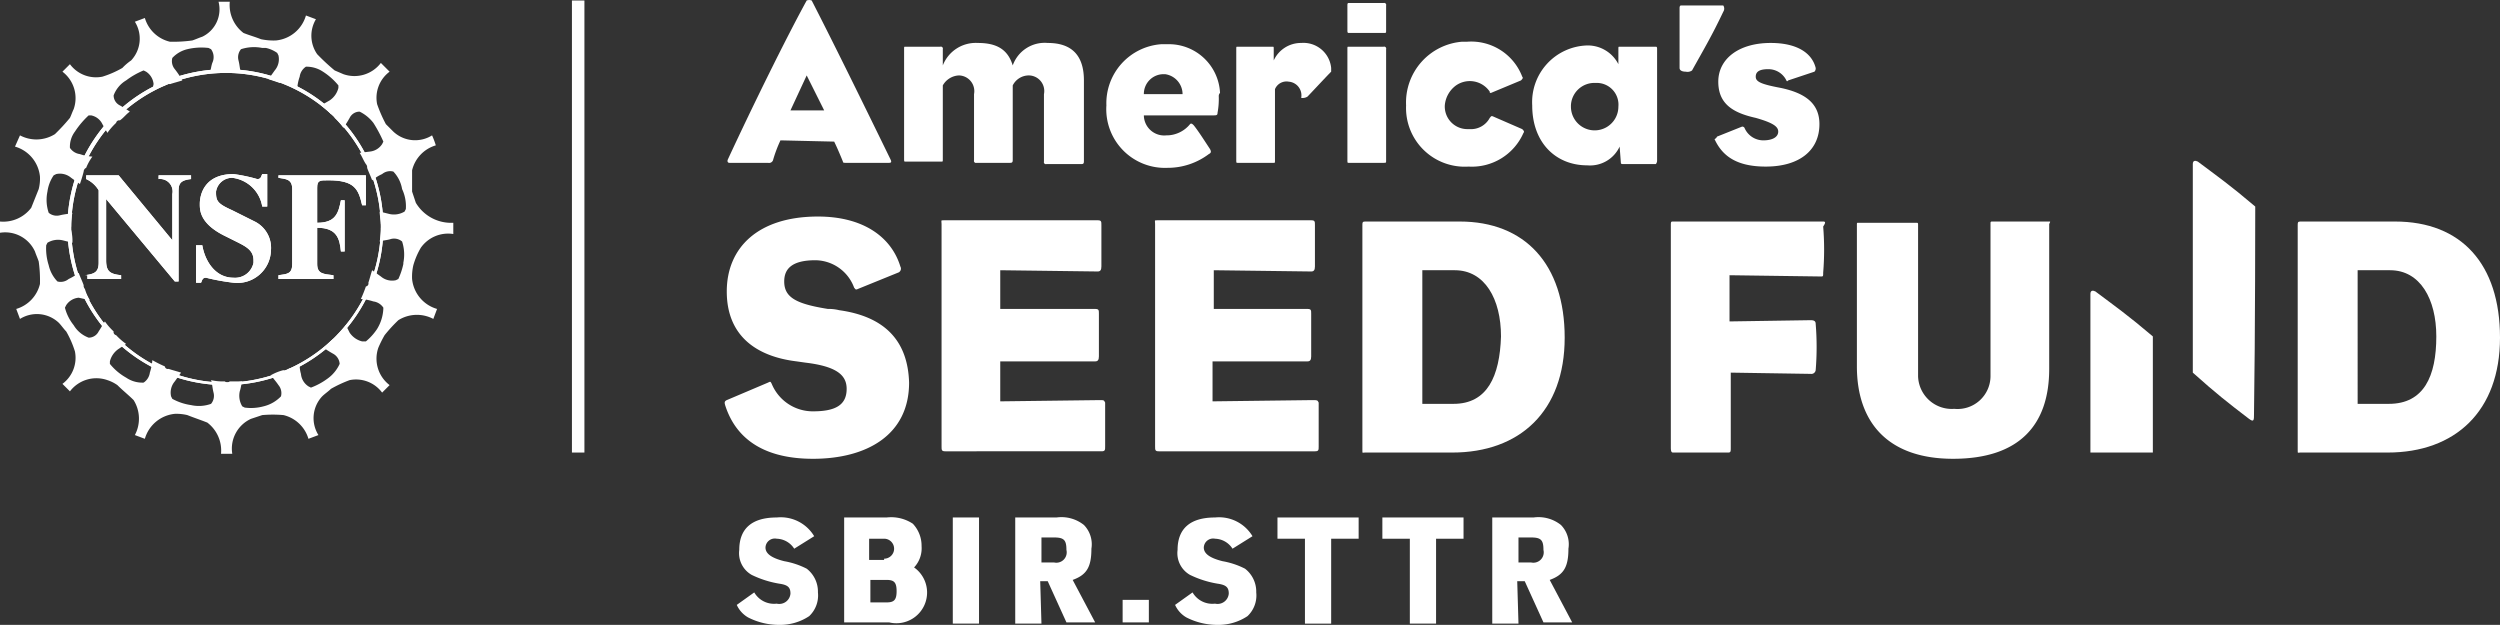 <svg id="Layer_1" data-name="Layer 1" xmlns="http://www.w3.org/2000/svg" viewBox="0 0 200.2 50.04"><rect x="0" y="0" width="200.2" height="50.04" fill="#333333" stroke="none"/><defs><style>.cls-1{fill:#fff;}</style></defs><title>logo-white-sbir-sttr</title><path class="cls-1" d="M60.5,47.4a1.83,1.83,0,0,0,1.8.9,0.9,0.9,0,0,0,1.1-.8c0-.5-0.2-0.7-0.9-0.8a8.08,8.08,0,0,1-2.2-.7,2,2,0,0,1-1-2c0-1.7,1-2.6,3-2.6a3.12,3.12,0,0,1,3,1.5l-1.6,1a1.72,1.72,0,0,0-1.4-.8,0.75,0.75,0,0,0-.9.7c0,0.4.3,0.8,1.5,1.1a6.36,6.36,0,0,1,1.8.6,2.32,2.32,0,0,1,.9,1.9,2.28,2.28,0,0,1-.7,1.9,4.2,4.2,0,0,1-2.4.7,5.42,5.42,0,0,1-2.5-.6,2.19,2.19,0,0,1-.9-1Z" transform="translate(-0.1 0.04)"/><path class="cls-1" d="M67.7,41.4h3.4a3.14,3.14,0,0,1,2.1.5,2.57,2.57,0,0,1,.7,1.8,2.24,2.24,0,0,1-.6,1.7,2.46,2.46,0,0,1-2,4.4H67.7V41.4Zm3.2,3.3a0.8,0.8,0,1,0,0-1.6H69.7v1.7h1.2V44.7Zm0.2,3.5c0.6,0,.8-0.2.8-0.9s-0.2-.9-0.8-0.9H69.8v1.8h1.3Z" transform="translate(-0.1 0.04)"/><path class="cls-1" d="M76.4,41.4h2.1v8.5H76.4V41.4Z" transform="translate(-0.1 0.04)"/><path class="cls-1" d="M83.5,49.9H81.4V41.4h3.3a2.89,2.89,0,0,1,2.2.6,2.21,2.21,0,0,1,.6,1.9c0,1.5-.4,2.1-1.5,2.5l1.8,3.4H85.5L84,46.5H83.4Zm1-4.9a0.83,0.83,0,0,0,1-1c0-.8-0.2-1-1-1h-1v2h1Z" transform="translate(-0.1 0.04)"/><path class="cls-1" d="M90,48h2.1v1.8H90V48Z" transform="translate(-0.1 0.04)"/><path class="cls-1" d="M95.6,47.4a1.83,1.83,0,0,0,1.8.9,0.9,0.9,0,0,0,1.1-.8c0-.5-0.2-0.7-0.9-0.8a8.08,8.08,0,0,1-2.2-.7,2,2,0,0,1-1-2c0-1.7,1-2.6,3-2.6a3.12,3.12,0,0,1,3,1.5l-1.6,1a1.72,1.72,0,0,0-1.4-.8,0.75,0.75,0,0,0-.9.7c0,0.4.3,0.8,1.5,1.1a6.36,6.36,0,0,1,1.8.6,2.32,2.32,0,0,1,.9,1.9,2.28,2.28,0,0,1-.7,1.9,4.2,4.2,0,0,1-2.4.7,5.42,5.42,0,0,1-2.5-.6,2.19,2.19,0,0,1-.9-1Z" transform="translate(-0.1 0.04)"/><path class="cls-1" d="M104.6,43.1h-2.2V41.4h6.5v1.7h-2.2v6.8h-2.1V43.1Z" transform="translate(-0.1 0.04)"/><path class="cls-1" d="M113,43.1h-2.2V41.4h6.5v1.7h-2.2v6.8H113V43.1Z" transform="translate(-0.1 0.04)"/><path class="cls-1" d="M121.7,49.9h-2.1V41.4h3.3a2.89,2.89,0,0,1,2.2.6,2.21,2.21,0,0,1,.6,1.9c0,1.5-.4,2.1-1.5,2.5l1.8,3.4h-2.3l-1.5-3.3h-0.6Zm1-4.9a0.83,0.83,0,0,0,1-1c0-.8-0.2-1-1-1h-1v2h1Z" transform="translate(-0.1 0.04)"/><path class="cls-1" d="M62.6,11.2a10.41,10.41,0,0,0-.6,1.6,0.34,0.34,0,0,1-.4.2H58.5c-0.1,0-.2-0.1-0.1-0.3C60.3,8.6,63,3.1,64.7,0a0.55,0.55,0,0,1,.4,0c1.8,3.5,4.3,8.6,6.3,12.7,0.1,0.2.1,0.3-.1,0.3H67.8c-0.1,0-.2,0-0.2-0.1-0.2-.5-0.5-1.2-0.7-1.6Zm3.5-2.4L64.7,6,63.4,8.8h2.7Z" transform="translate(-0.1 0.04)"/><path class="cls-1" d="M81.2,5.2A2.71,2.71,0,0,1,84,3.4c1.5,0,2.9.6,2.9,3v6.4c0,0.2,0,.3-0.2.3H83.9a0.16,0.16,0,0,1-.2-0.2V7.5A1.25,1.25,0,0,0,82.5,6a1.44,1.44,0,0,0-1.3.8v5.9c0,0.2,0,.3-0.2.3H78.3a0.16,0.16,0,0,1-.2-0.2V7.5A1.26,1.26,0,0,0,76.9,6a1.56,1.56,0,0,0-1.3.8v5.9c0,0.2,0,.2-0.1.2H72.6c-0.1,0-.1,0-0.1-0.3V3.9c0-.2,0-0.2.1-0.2h2.8a0.16,0.16,0,0,1,.2.2V5.2a2.83,2.83,0,0,1,2.8-1.8C79.9,3.4,80.8,3.9,81.2,5.2Z" transform="translate(-0.1 0.04)"/><path class="cls-1" d="M97.7,7.7A6.15,6.15,0,0,1,97.6,9c0,0.2-.1.2-0.4,0.2H91.7a1.63,1.63,0,0,0,1.8,1.6h0.1a2.43,2.43,0,0,0,1.8-.9c0.1-.1.2,0,0.3,0.1,0.4,0.5.9,1.3,1.3,1.9,0.1,0.2.1,0.3-.1,0.4a5.46,5.46,0,0,1-3.3,1.1,4.7,4.7,0,0,1-4.9-5,4.74,4.74,0,0,1,4.4-4.9h0.5a4.1,4.1,0,0,1,4.2,3.9A0.37,0.37,0,0,0,97.7,7.7Zm-2.9-.2a1.62,1.62,0,0,0-1.4-1.6H93.3a1.58,1.58,0,0,0-1.6,1.6h3.1Z" transform="translate(-0.1 0.04)"/><path class="cls-1" d="M102.2,7.1v5.7c0,0.2,0,.2-0.1.2H99.2c-0.1,0-.1,0-0.1-0.3V3.9c0-.2,0-0.2.1-0.2H102c0.1,0,.1,0,0.1.2V4.8a2.4,2.4,0,0,1,2.2-1.4,2.23,2.23,0,0,1,2.4,2V5.7c-0.4.4-1.7,1.8-1.9,2a0.75,0.75,0,0,1-.5.1,1.1,1.1,0,0,0-1-1.3A1,1,0,0,0,102.2,7.1Z" transform="translate(-0.1 0.04)"/><path class="cls-1" d="M111.1,2.4c0,0.2,0,.2-0.2.2h-2.8c-0.1,0-.1-0.1-0.1-0.2v-2c0-.1,0-0.2.1-0.2h2.8a0.16,0.16,0,0,1,.2.2v2Zm0,10.4c0,0.2,0,.2-0.2.2h-2.8c-0.1,0-.1,0-0.1-0.3V3.9c0-.2,0-0.2.1-0.2h2.8a0.16,0.16,0,0,1,.2.2v8.9Z" transform="translate(-0.1 0.04)"/><path class="cls-1" d="M122,10.3c0.1,0.1.2,0.2,0.1,0.3h0a4.51,4.51,0,0,1-4.4,2.7,4.7,4.7,0,0,1-5-4.9,4.88,4.88,0,0,1,4.5-5.1h0.4A4.37,4.37,0,0,1,122,6.1c0.1,0.1,0,.2-0.1.3l-2.4,1c-0.1,0-.1,0-0.1-0.1a1.93,1.93,0,0,0-2.7-.5,2.2,2.2,0,0,0-.9,1.6,1.81,1.81,0,0,0,1.8,1.9h0.2a1.7,1.7,0,0,0,1.6-.9c0.1-.1.1-0.2,0.3-0.1Z" transform="translate(-0.1 0.04)"/><path class="cls-1" d="M129.8,11.7a2.61,2.61,0,0,1-2.6,1.5c-2.5,0-4.4-1.8-4.4-4.8a4.54,4.54,0,0,1,4.4-4.8,2.75,2.75,0,0,1,2.5,1.5V3.9c0-.2,0-0.2.1-0.2h2.9c0.1,0,.1.1,0.1,0.2v8.9a0.44,0.44,0,0,1-.1.3h-2.6c-0.1,0-.2,0-0.2-0.1h0Zm-3.9-3.2a1.9,1.9,0,1,0,3.8,0A1.74,1.74,0,0,0,128,6.6h-0.2a1.88,1.88,0,0,0-1.9,1.8V8.5Z" transform="translate(-0.1 0.04)"/><path class="cls-1" d="M135.6,5.6a0.62,0.62,0,0,1-.5.1c-0.3,0-.5-0.1-0.5-0.3V0.6c0-.2.1-0.2,0.1-0.2h3.4a0.45,0.45,0,0,1,0,.5C137.2,2.8,136.6,3.8,135.6,5.6Z" transform="translate(-0.1 0.04)"/><path class="cls-1" d="M137.6,10.9l2-.8a0.2,0.2,0,0,1,.2.1,1.64,1.64,0,0,0,1.5,1c0.8,0,1.2-.3,1.2-0.7s-0.4-.7-1.8-1.1c-1.8-.4-3-1.1-3-2.9s1.6-3.1,4.2-3.1c2.1,0,3.3.8,3.6,2a0.37,0.37,0,0,1-.1.3l-2.1.7c-0.1.1-.1,0.1-0.2-0.1a1.6,1.6,0,0,0-1.4-.8c-0.7,0-1,.2-1,0.6s0.4,0.6,2,.9c1.9,0.4,3.1,1.2,3.1,2.9,0,2.1-1.6,3.4-4.3,3.4-2.4,0-3.5-.9-4.1-2.2A0.38,0.38,0,0,0,137.6,10.9Z" transform="translate(-0.1 0.04)"/><path class="cls-1" d="M67.3,24.8a3.44,3.44,0,0,0-.9-0.1c-2.5-.4-3.5-0.9-3.5-2.2,0-1,.6-1.7,2.5-1.7A3.34,3.34,0,0,1,68.5,23c0.1,0.1.1,0.2,0.3,0.1L72,21.8a0.34,0.34,0,0,0,.2-0.5c-0.7-2.3-2.9-4-6.6-4-4.8,0-7.3,2.5-7.3,6s2.3,5.2,5.6,5.6L64.6,29c2.5,0.3,3.3,1,3.3,2.1,0,1.3-.9,1.8-2.7,1.8a3.56,3.56,0,0,1-3.3-2.2c-0.1-.2-0.1-0.2-0.3-0.1L58.3,32c-0.2.1-.2,0.2-0.1,0.5,0.9,2.7,3.2,4.2,7,4.2,4.3,0,7.7-1.9,7.7-6.1C72.8,27.2,70.9,25.3,67.3,24.8Z" transform="translate(-0.1 0.04)"/><path class="cls-1" d="M88.2,32l-8,.1V28.9h7.6c0.2,0,.3-0.1.3-0.4V25.1c0-.3,0-0.4-0.3-0.4H80.2V21.6L88,21.7c0.2,0,.3-0.1.3-0.4V18c0-.3,0-0.4-0.3-0.4H75.7c-0.3,0-.2,0-0.2.3V35.7c0,0.3,0,.4.3,0.4H88.3c0.3,0,.3-0.1.3-0.4V32.2C88.5,32,88.5,32,88.2,32Z" transform="translate(-0.1 0.04)"/><path class="cls-1" d="M105.2,32l-8,.1V28.9h7.6c0.2,0,.3-0.1.3-0.4V25.1c0-.3,0-0.4-0.3-0.4H97.3V21.6l7.8,0.1c0.2,0,.3-0.1.3-0.4V18c0-.3,0-0.4-0.3-0.4H92.8c-0.3,0-.2,0-0.2.3V35.7c0,0.3,0,.4.3,0.4h12.5c0.3,0,.3-0.1.3-0.4V32.2C105.6,32,105.6,32,105.2,32Z" transform="translate(-0.1 0.04)"/><path class="cls-1" d="M117,17.7h-7.6c-0.2,0-.2.1-0.2,0.3V36c0,0.3,0,.2.2,0.2h7c5.4,0,9-3.3,9-9.2S122.2,17.7,117,17.7Zm-0.5,14.6H114V21.6h2.6c2.4,0,3.7,2.3,3.7,5.3-0.1,3.2-1.1,5.4-3.8,5.4h0Z" transform="translate(-0.1 0.04)"/><path class="cls-1" d="M146.1,17.7h-12c-0.2,0-.2,0-0.2.4V35.8c0,0.4.1,0.4,0.2,0.4h4.4c0.2,0,.2-0.1.2-0.4v-6l6.4,0.1a0.35,0.35,0,0,0,.4-0.3,22.85,22.85,0,0,0,0-3.7c0-.2-0.1-0.3-0.4-0.3l-6.5.1V22l7.3,0.1c0.2,0,.2,0,0.2-0.3a22.85,22.85,0,0,0,0-3.7C146.3,17.8,146.3,17.7,146.1,17.7Z" transform="translate(-0.1 0.04)"/><path class="cls-1" d="M164.2,17.7h-4.5c-0.2,0-.2,0-0.2.2V30.1a2.64,2.64,0,0,1-2.9,2.6,2.7,2.7,0,0,1-2.9-2.6V18c0-.2,0-0.2-0.2-0.2h-4.6c-0.1,0-.1,0-0.1.2V29.3c0,4.5,2.5,7.4,7.7,7.4,5.4,0,7.7-2.8,7.7-7.2V17.9C164.3,17.7,164.3,17.7,164.2,17.7Z" transform="translate(-0.1 0.04)"/><path class="cls-1" d="M191.9,17.7h-7.6c-0.2,0-.2.1-0.2,0.3V36c0,0.3,0,.2.2,0.2h7c5.4,0,9-3.3,9-9.2S197.2,17.7,191.9,17.7Zm-0.5,14.6h-2.5V21.6h2.6c2.4,0,3.7,2.3,3.7,5.3,0,3.2-1,5.4-3.8,5.4h0Z" transform="translate(-0.1 0.04)"/><path class="cls-1" d="M180.7,16.5c-2-1.7-3-2.4-4.6-3.6-0.2-.1-0.4-0.1-0.4.2V29.8c1.9,1.7,2.8,2.4,4.5,3.7,0.4,0.3.4,0.1,0.4-.4C180.7,26.9,180.7,16.5,180.7,16.5Z" transform="translate(-0.1 0.04)"/><path class="cls-1" d="M172.5,36.2V26.9c-2-1.7-3-2.4-4.6-3.6-0.2-.1-0.4-0.1-0.4.2V36.2h5Z" transform="translate(-0.1 0.04)"/><rect class="cls-1" x="45.8" y="0.04" width="1" height="36.2"/><path class="cls-1" d="M6.9,22C7.6,21.9,8,21.8,8,21V15.2a2.25,2.25,0,0,0-1-.9V14H9.6l4.3,5.2h0V15.5a1,1,0,0,0-1.1-1.2V14h2.6v0.3c-0.9.1-1,.4-1,1v7.2H14.1L8.6,15.9h0v4.9c0,0.9.3,1.1,1.2,1.2v0.3H7.1V22H6.9Z" transform="translate(-0.1 0.04)"/><path class="cls-1" d="M6.9,22C7.6,21.9,8,21.8,8,21V15.2a2.25,2.25,0,0,0-1-.9V14H9.6l4.3,5.2h0V15.5a1,1,0,0,0-1.1-1.2V14h2.6v0.3c-0.9.1-1,.4-1,1v7.2H14.1L8.6,15.9h0v4.9c0,0.9.3,1.1,1.2,1.2v0.3H7.1V22H6.9Z" transform="translate(-0.1 0.04)"/><path class="cls-1" d="M21.1,16.5a2.76,2.76,0,0,0-2.4-2.3,1.3,1.3,0,0,0-1.3,1.1v0.1c0,0.7.2,0.9,1.3,1.4l1.8,0.9A2.36,2.36,0,0,1,21.8,20a2.69,2.69,0,0,1-3,2.6,17,17,0,0,1-2.2-.4c-0.3,0-.3.2-0.4,0.4H15.8v-3h0.5c0.2,1.2,1,2.6,2.5,2.6A1.5,1.5,0,0,0,20.4,21V20.8c0-.8-0.6-1.1-1.4-1.5l-0.8-.4c-2.1-1-2.1-2.1-2.1-2.6,0-.8.4-2.4,2.7-2.4a12.86,12.86,0,0,1,1.9.4c0.3,0,.3-0.2.4-0.4h0.4v2.6H21.1Z" transform="translate(-0.1 0.04)"/><path class="cls-1" d="M21.1,16.5a2.76,2.76,0,0,0-2.4-2.3,1.3,1.3,0,0,0-1.3,1.1v0.1c0,0.7.2,0.9,1.3,1.4l1.8,0.9A2.36,2.36,0,0,1,21.8,20a2.69,2.69,0,0,1-3,2.6,17,17,0,0,1-2.2-.4c-0.3,0-.3.2-0.4,0.4H15.8v-3h0.5c0.2,1.2,1,2.6,2.5,2.6A1.5,1.5,0,0,0,20.4,21V20.8c0-.8-0.6-1.1-1.4-1.5l-0.8-.4c-2.1-1-2.1-2.1-2.1-2.6,0-.8.4-2.4,2.7-2.4a12.86,12.86,0,0,1,1.9.4c0.3,0,.3-0.2.4-0.4h0.4v2.6H21.1Z" transform="translate(-0.1 0.04)"/><path class="cls-1" d="M22.5,14h6.9v2.4H29.1c-0.3-1.3-.6-2-2.7-2-0.7,0-.9,0-0.9.6v2.8c1.5,0,1.7-.8,1.9-1.8h0.3v4.1H27.4c-0.1-1-.3-1.9-1.9-1.9v2.9c0,0.8.5,0.8,1.3,0.9v0.3H22.4V22c0.7-.1,1.1-0.1,1.1-0.9v-6c0-.8-0.5-0.8-1.1-0.9V14h0.1Z" transform="translate(-0.1 0.04)"/><path class="cls-1" d="M22.5,14h6.9v2.4H29.1c-0.3-1.3-.6-2-2.7-2-0.7,0-.9,0-0.9.6v2.8c1.5,0,1.7-.8,1.9-1.8h0.3v4.1H27.4c-0.1-1-.3-1.9-1.9-1.9v2.9c0,0.8.5,0.8,1.3,0.9v0.3H22.4V22c0.7-.1,1.1-0.1,1.1-0.9v-6c0-.8-0.5-0.8-1.1-0.9V14h0.1Z" transform="translate(-0.1 0.04)"/><path class="cls-1" d="M18.2,5.5A12.65,12.65,0,1,0,30.8,18.2h0A12.63,12.63,0,0,0,18.2,5.5m0,25.1A12.4,12.4,0,1,1,30.6,18.2v0.1A12.51,12.51,0,0,1,18.2,30.6" transform="translate(-0.1 0.04)"/><path class="cls-1" d="M18.2,5.5A12.65,12.65,0,1,0,30.8,18.2h0A12.63,12.63,0,0,0,18.2,5.5Zm0,25.1A12.4,12.4,0,1,1,30.6,18.2v0.1A12.51,12.51,0,0,1,18.2,30.6Z" transform="translate(-0.1 0.04)"/><path class="cls-1" d="M33.4,16.2l-0.3-.9V13.6a2.75,2.75,0,0,1,1.9-2,6.89,6.89,0,0,0-.3-0.8,2.55,2.55,0,0,1-3.1-.3L31,9.9a11.11,11.11,0,0,1-.7-1.6,2.6,2.6,0,0,1,1-2.6L30.6,5a2.66,2.66,0,0,1-3,.9l-0.7-.3a16.61,16.61,0,0,1-1.4-1.3,2.58,2.58,0,0,1-.1-2.8l-0.8-.3a2.78,2.78,0,0,1-2.4,2A4.87,4.87,0,0,1,21,3.1c-0.5-.2-0.9-0.3-1.4-0.5A2.81,2.81,0,0,1,18.5.1H17.6a2.43,2.43,0,0,1-1.3,2.8c-0.3.1-.5,0.2-0.8,0.3a10.87,10.87,0,0,1-1.8.1,2.75,2.75,0,0,1-2-1.9l-0.8.3a2.55,2.55,0,0,1-.3,3.1,4.35,4.35,0,0,0-.7.6,7.74,7.74,0,0,1-1.6.7,2.6,2.6,0,0,1-2.6-1l-0.6.6a2.66,2.66,0,0,1,.9,3c-0.1.2-.2,0.5-0.3,0.7a15.38,15.38,0,0,1-1.2,1.3,2.8,2.8,0,0,1-2.8.1l-0.4.9a2.78,2.78,0,0,1,2,2.4,3.4,3.4,0,0,1-.1,1L2.6,16.6A2.81,2.81,0,0,1,.1,17.7v0.9a2.62,2.62,0,0,1,2.8,1.5c0.1,0.3.2,0.5,0.3,0.8a10.87,10.87,0,0,1,.1,1.8,2.75,2.75,0,0,1-1.9,2l0.3,0.8a2.55,2.55,0,0,1,3.1.3c0.2,0.2.4,0.5,0.6,0.7a7.74,7.74,0,0,1,.7,1.6,2.6,2.6,0,0,1-1,2.6l0.6,0.6a2.66,2.66,0,0,1,3-.9,3,3,0,0,1,.8.4c0.4,0.4.9,0.8,1.3,1.2a2.8,2.8,0,0,1,.1,2.8l0.8,0.3a2.78,2.78,0,0,1,2.4-2,3.75,3.75,0,0,1,1,.1c0.5,0.2,1.1.4,1.6,0.6a2.81,2.81,0,0,1,1.1,2.5h0.9a2.62,2.62,0,0,1,1.5-2.8l0.9-.3a9.63,9.63,0,0,1,1.7,0,2.75,2.75,0,0,1,2,1.9l0.8-.3a2.55,2.55,0,0,1,.3-3.1c0.2-.2.5-0.4,0.7-0.6a10.09,10.09,0,0,1,1.5-.7,2.6,2.6,0,0,1,2.6,1l0.6-.6a2.66,2.66,0,0,1-.9-3,9.25,9.25,0,0,1,.5-1A12,12,0,0,1,32,25.6a2.8,2.8,0,0,1,2.8-.1l0.3-.8a2.78,2.78,0,0,1-2-2.4,4.1,4.1,0,0,1,.1-1.1,5.91,5.91,0,0,1,.6-1.4,2.67,2.67,0,0,1,2.6-1.1V17.8a3.29,3.29,0,0,1-3-1.6m-0.8.5-0.1.2a1.64,1.64,0,0,1-1.2.2l-0.8-.2c0,0.3.1,0.7,0.1,1h0a0.19,0.19,0,0,1,0,.3,4.1,4.1,0,0,1-.1,1.1c0.3-.1.6-0.1,0.9-0.2a1,1,0,0,1,.9.2,3.34,3.34,0,0,1,.1,1.7v0.1a5.64,5.64,0,0,1-.4,1.2l-0.2.1a1.38,1.38,0,0,1-1.2-.3l-0.7-.5c-0.1.3-.2,0.7-0.3,1h0a0.24,0.24,0,0,1-.2.3,10.37,10.37,0,0,1-.4,1,4.4,4.4,0,0,1,1,.2,1.13,1.13,0,0,1,.8.5,3.37,3.37,0,0,1-.5,1.7h0a4.5,4.5,0,0,1-.9,1H29.1a1.69,1.69,0,0,1-1-.7L27.8,26a5,5,0,0,1-.7.8v0.1a0.34,0.34,0,0,1-.3.2c-0.3.2-.5,0.5-0.8,0.7a9.22,9.22,0,0,0,.8.5,1,1,0,0,1,.5.8,2.94,2.94,0,0,1-1,1.2A5.39,5.39,0,0,1,25,31l-0.2-.1a1.33,1.33,0,0,1-.6-1,2.49,2.49,0,0,1-.1-0.8,3.55,3.55,0,0,1-.9.4h0a0.3,0.3,0,0,1-.4.1,4.18,4.18,0,0,0-1,.4c0.2,0.3.4,0.5,0.6,0.8a1,1,0,0,1,.2.9,2.85,2.85,0,0,1-1.4.8,3.81,3.81,0,0,1-1.5.1l-0.2-.1a1.64,1.64,0,0,1-.2-1.2c0.1-.3.1-0.5,0.2-0.8h-1a0.3,0.3,0,0,1-.4,0,4.1,4.1,0,0,1-1.1-.1c0.1,0.3.1,0.6,0.2,1a1,1,0,0,1-.2.9,2.86,2.86,0,0,1-1.6.1,4.42,4.42,0,0,1-1.5-.5l-0.1-.2a1.38,1.38,0,0,1,.3-1.2l0.5-.7c-0.3-.1-0.7-0.2-1-0.3h0a0.24,0.24,0,0,1-.3-0.2,9.25,9.25,0,0,1-1-.5,4.4,4.4,0,0,1-.2,1,1.13,1.13,0,0,1-.5.8,2.3,2.3,0,0,1-1.4-.4,4.49,4.49,0,0,1-1.3-1.1V28.9a1.69,1.69,0,0,1,.7-1l0.6-.4a5,5,0,0,1-.8-0.7h0a0.25,0.25,0,0,1-.2-0.3,5,5,0,0,1-.7-0.8c-0.2.3-.3,0.5-0.5,0.8a0.89,0.89,0,0,1-.8.5A2.34,2.34,0,0,1,6,26a3.69,3.69,0,0,1-.7-1.4l0.1-.2a1.33,1.33,0,0,1,1-.6L7.3,24a3.55,3.55,0,0,1-.4-0.9h0a0.37,0.37,0,0,1-.1-0.3c-0.1-.3-0.3-0.7-0.4-1a3.51,3.51,0,0,1-.8.5,1,1,0,0,1-.9.2A2.73,2.73,0,0,1,4,21.2a4.4,4.4,0,0,1-.2-1.6l0.1-.2a1.64,1.64,0,0,1,1.2-.2l0.8,0.2a3.4,3.4,0,0,0-.1-1h0a0.19,0.19,0,0,1,0-.3A4.1,4.1,0,0,1,5.9,17c-0.3.1-.6,0.1-1,0.2A1,1,0,0,1,4,17a3.22,3.22,0,0,1-.1-1.7A3,3,0,0,1,4.4,14l0.2-.1a1.38,1.38,0,0,1,1.2.3l0.7,0.5c0.1-.3.2-0.6,0.3-1h0A0.34,0.34,0,0,1,7,13.4a4.05,4.05,0,0,1,.5-0.9,3.55,3.55,0,0,1-1-.2,1.13,1.13,0,0,1-.8-0.5,2,2,0,0,1,.4-1.3A6.89,6.89,0,0,1,7.2,9.2H7.4a1.27,1.27,0,0,1,.9.7l0.4,0.7a5,5,0,0,1,.7-0.8h0a0.25,0.25,0,0,1,.3-0.2c0.3-.2.5-0.5,0.8-0.7a9.22,9.22,0,0,0-.8-0.5,0.89,0.89,0,0,1-.5-0.8,2.34,2.34,0,0,1,1-1.2,6.38,6.38,0,0,1,1.4-.8l0.2,0.1a1.33,1.33,0,0,1,.6,1,0.83,0.83,0,0,0,0,.5,3.55,3.55,0,0,1,.9-0.4h0a0.3,0.3,0,0,1,.4-0.1c0.3-.1.7-0.2,1-0.3a7,7,0,0,0-.6-0.9,1,1,0,0,1-.2-0.9,2.4,2.4,0,0,1,1.2-.7,4.88,4.88,0,0,1,1.7-.1L17,3.9A1.07,1.07,0,0,1,17.1,5c-0.1.3-.1,0.5-0.2,0.8a3.4,3.4,0,0,0,1-.1h0a0.3,0.3,0,0,1,.4,0,4.1,4.1,0,0,1,1.1.1c-0.1-.3-0.1-0.6-0.2-1a1,1,0,0,1,.2-0.9,3.34,3.34,0,0,1,1.7-.1h0.3a2.47,2.47,0,0,1,.9.4l0.1,0.2a1.38,1.38,0,0,1-.3,1.2l-0.5.7,0.9,0.3,0.1-.1a0.52,0.52,0,0,1,.4.2c0.3,0.1.6,0.3,0.9,0.4a3.55,3.55,0,0,1,.2-1,1.13,1.13,0,0,1,.5-0.8,2.38,2.38,0,0,1,1.2.3,5.26,5.26,0,0,1,1.4,1.2V7a1.69,1.69,0,0,1-.7,1l-0.7.4a5,5,0,0,1,.8.7h0.1a0.34,0.34,0,0,1,.2.3,5.72,5.72,0,0,1,.7.8,9.22,9.22,0,0,0,.5-0.8,0.89,0.89,0,0,1,.8-0.5,3.13,3.13,0,0,1,1.1.9,10.93,10.93,0,0,1,.8,1.5l-0.1.2a1.33,1.33,0,0,1-1,.6l-0.8.1c0.2,0.3.3,0.6,0.5,0.9h0a0.37,0.37,0,0,1,.1.3c0.1,0.3.3,0.7,0.4,1a3.51,3.51,0,0,1,.8-0.5,1,1,0,0,1,.9-0.2,2.67,2.67,0,0,1,.7,1.4,3.23,3.23,0,0,1,.3,1.6" transform="translate(-0.1 0.04)"/></svg>